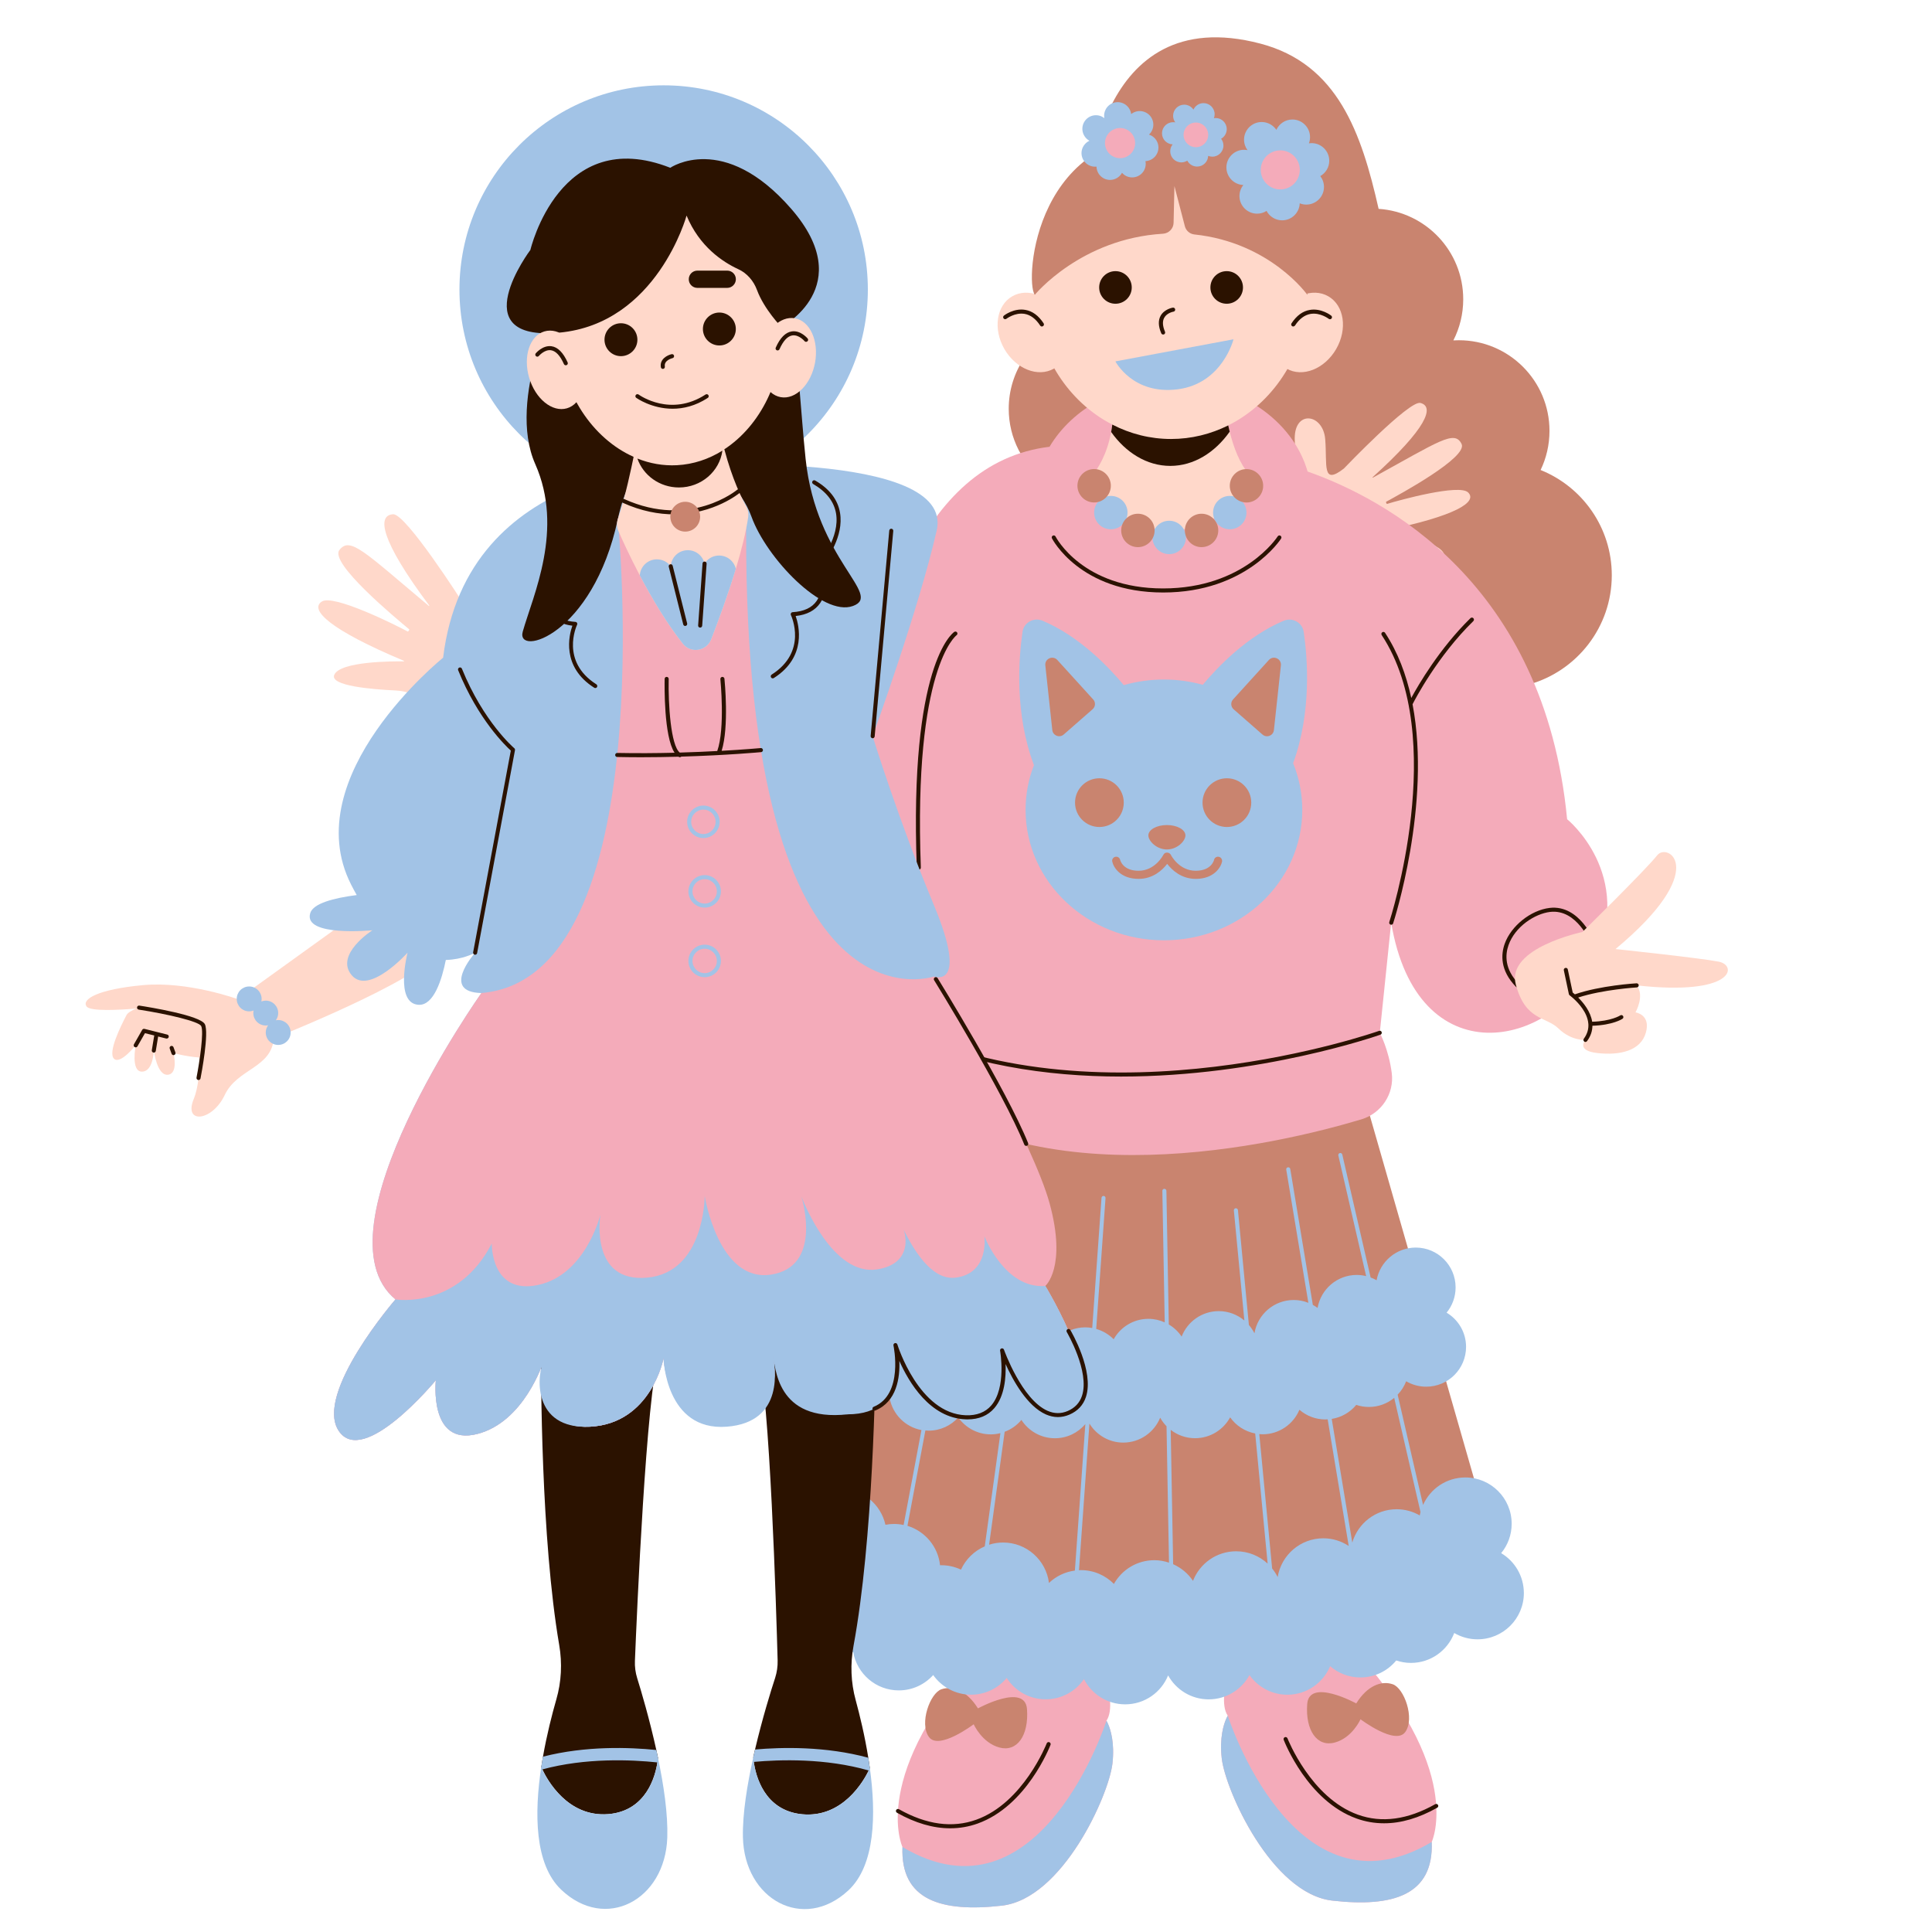 <svg xmlns="http://www.w3.org/2000/svg" xmlns:xlink="http://www.w3.org/1999/xlink" width="500" zoomAndPan="magnify" viewBox="0 0 375 375" height="500" preserveAspectRatio="xMidYMid meet" version="1.0"><path fill="#f4abba" d="M 215.926 342.293 C 215.227 348.453 206.242 368.547 194.453 369.887 C 182.668 371.223 174.77 368.816 175.168 358.5 C 175.168 358.5 168.473 344.305 191.238 320.062 C 214.008 295.82 212.039 318.191 212.039 318.191 C 212.039 318.191 217.391 330.113 214.762 333.992 C 214.762 333.992 214.777 334.023 214.816 334.086 C 214.855 334.156 214.914 334.266 214.984 334.414 C 215.008 334.469 215.039 334.535 215.07 334.605 C 215.559 335.707 216.383 338.285 215.926 342.293 Z M 237.141 341.316 C 237.84 347.477 246.824 367.574 258.613 368.91 C 270.398 370.246 278.297 367.84 277.898 357.523 C 277.898 357.523 284.594 343.332 261.832 319.09 C 239.059 294.848 241.027 317.215 241.027 317.215 C 241.027 317.215 235.676 329.137 238.305 333.016 C 238.305 333.016 238.289 333.047 238.25 333.109 C 238.211 333.18 238.156 333.289 238.086 333.441 C 238.062 333.496 238.027 333.559 237.996 333.629 C 237.512 334.73 236.684 337.312 237.141 341.316 Z M 237.141 341.316 " fill-opacity="1" fill-rule="nonzero"/><path fill="#a2c3e6" d="M 215.926 342.293 C 215.227 348.453 206.242 368.547 194.453 369.887 C 182.668 371.223 174.77 368.816 175.168 358.5 C 201.852 374.387 214.762 333.992 214.762 333.992 C 214.762 333.992 214.777 334.023 214.816 334.086 C 214.848 334.156 214.906 334.266 214.984 334.414 C 215.008 334.473 215.039 334.535 215.07 334.605 C 215.559 335.707 216.383 338.285 215.926 342.293 Z M 237.141 341.316 C 237.84 347.477 246.824 367.574 258.613 368.91 C 270.398 370.246 278.297 367.84 277.898 357.523 C 251.215 373.41 238.305 333.016 238.305 333.016 C 238.305 333.016 238.289 333.047 238.25 333.109 C 238.219 333.18 238.164 333.289 238.086 333.441 C 238.062 333.496 238.027 333.559 237.996 333.629 C 237.512 334.73 236.684 337.312 237.141 341.316 Z M 237.141 341.316 " fill-opacity="1" fill-rule="nonzero"/><path fill="#c9846f" d="M 296.859 132.832 C 286.93 142.156 267.441 144.113 238.027 127.66 C 218.531 116.758 207.957 104.844 202.789 93.379 C 198.539 90.172 195.793 85.07 195.793 79.344 C 195.793 75.715 196.895 72.34 198.773 69.539 C 200.363 51.602 211.113 38.469 211.113 38.469 C 211.113 38.469 212.371 -0.016 244.645 8.465 C 259.699 12.426 264.262 25.863 267.59 40.539 C 276.758 41.145 284.012 48.766 284.012 58.09 C 284.012 60.965 283.32 63.676 282.098 66.07 C 282.453 66.047 282.809 66.039 283.16 66.039 C 292.879 66.039 300.754 73.914 300.754 83.633 C 300.754 86.355 300.133 88.934 299.031 91.23 C 307.129 94.48 312.848 102.406 312.848 111.664 C 312.84 121.723 306.09 130.203 296.859 132.832 Z M 296.859 132.832 " fill-opacity="1" fill-rule="nonzero"/><path fill="#c9846f" d="M 189.82 331.598 C 189.82 331.598 198.973 326.594 199.34 331.742 C 199.711 336.887 197.398 340.121 193.984 339.191 C 190.566 338.262 188.996 334.676 188.996 334.676 C 188.996 334.676 182.219 339.805 180.309 337.152 C 178.395 334.512 180.527 328.617 182.746 327.879 C 184.957 327.145 187.68 328.16 189.82 331.598 Z M 263.246 330.633 C 263.246 330.633 254.098 325.625 253.727 330.773 C 253.355 335.918 255.668 339.152 259.086 338.223 C 262.5 337.297 264.074 333.707 264.074 333.707 C 264.074 333.707 270.848 338.836 272.758 336.188 C 274.672 333.543 272.539 327.648 270.32 326.91 C 268.109 326.168 265.387 327.191 263.246 330.633 Z M 263.246 330.633 " fill-opacity="1" fill-rule="nonzero"/><path fill="#2b1200" d="M 184.43 354.871 C 181.125 354.871 177.672 353.867 174.102 351.852 C 173.91 351.742 173.84 351.504 173.949 351.316 C 174.059 351.129 174.297 351.059 174.484 351.168 C 179.828 354.18 184.879 354.863 189.496 353.203 C 198.625 349.934 203.117 338.508 203.164 338.391 C 203.242 338.184 203.473 338.082 203.676 338.16 C 203.883 338.238 203.984 338.469 203.906 338.672 C 203.715 339.152 199.238 350.547 189.773 353.945 C 188.043 354.566 186.258 354.871 184.43 354.871 Z M 278.969 350.875 C 279.156 350.766 279.227 350.531 279.117 350.34 C 279.008 350.152 278.77 350.082 278.582 350.191 C 273.238 353.203 268.188 353.891 263.57 352.23 C 254.441 348.957 249.949 337.531 249.902 337.414 C 249.824 337.207 249.594 337.113 249.391 337.184 C 249.188 337.266 249.086 337.492 249.164 337.695 C 249.352 338.176 253.828 349.57 263.293 352.969 C 265.016 353.59 266.805 353.898 268.629 353.898 C 271.934 353.906 275.395 352.891 278.969 350.875 Z M 278.969 350.875 " fill-opacity="1" fill-rule="nonzero"/><path fill="#c9846f" d="M 265.891 216.559 L 292.73 310.07 C 292.73 310.07 207.266 331.48 157.625 308.781 L 180.629 214.73 Z M 265.891 216.559 " fill-opacity="1" fill-rule="nonzero"/><path fill="#a2c3e6" d="M 291.375 301.465 C 292.652 299.914 293.414 297.93 293.414 295.766 C 293.414 290.801 289.387 286.773 284.422 286.773 C 280.754 286.773 277.613 288.969 276.215 292.109 L 271.281 270.707 C 271.996 269.961 272.562 269.078 272.934 268.102 C 274.074 268.77 275.402 269.156 276.828 269.156 C 281.102 269.156 284.562 265.695 284.562 261.422 C 284.562 258.598 283.043 256.133 280.785 254.789 C 281.879 253.453 282.531 251.754 282.531 249.887 C 282.531 245.613 279.07 242.152 274.797 242.152 C 271.004 242.152 267.852 244.891 267.195 248.496 C 266.828 248.281 266.441 248.109 266.039 247.961 L 260.539 224.102 C 260.492 223.891 260.281 223.758 260.066 223.805 C 259.855 223.852 259.723 224.062 259.77 224.277 L 265.168 247.691 C 264.586 247.551 263.98 247.465 263.348 247.465 C 259.531 247.465 256.371 250.234 255.742 253.867 C 255.449 253.648 255.141 253.453 254.82 253.277 L 250.438 226.895 C 250.398 226.684 250.195 226.535 249.98 226.574 C 249.77 226.605 249.617 226.809 249.66 227.031 L 253.953 252.879 C 253.074 252.523 252.121 252.328 251.113 252.328 C 247.273 252.328 244.094 255.129 243.488 258.793 C 243.199 258.211 242.828 257.668 242.41 257.18 L 240.281 234.875 C 240.258 234.656 240.066 234.504 239.848 234.52 C 239.633 234.543 239.469 234.734 239.492 234.953 L 241.531 256.309 C 240.184 255.176 238.453 254.488 236.559 254.488 C 233.27 254.488 230.477 256.543 229.352 259.43 C 228.715 258.473 227.855 257.668 226.863 257.078 L 226.398 231.137 C 226.398 230.918 226.219 230.758 226 230.75 C 225.777 230.75 225.605 230.934 225.613 231.152 L 226.07 256.668 C 225.102 256.238 224.039 255.984 222.914 255.984 C 220.012 255.984 217.484 257.582 216.164 259.949 C 215.234 259.016 214.07 258.312 212.773 257.945 L 214.582 232.547 C 214.598 232.324 214.434 232.145 214.219 232.129 C 214.023 232.113 213.82 232.277 213.805 232.492 L 212 257.762 C 211.566 257.684 211.121 257.637 210.664 257.637 C 208.594 257.637 206.723 258.457 205.336 259.777 C 204.879 256.23 202.023 253.43 198.445 253.074 L 201.711 229.414 C 201.742 229.203 201.59 228.996 201.371 228.973 C 201.16 228.949 200.953 229.09 200.93 229.312 L 197.656 253.043 C 194.543 253.051 191.867 254.898 190.648 257.566 C 189.648 257.094 188.539 256.828 187.367 256.828 C 187.293 256.828 187.223 256.836 187.152 256.836 C 186.941 254.812 185.949 253.027 184.484 251.777 L 189.137 227.055 C 189.176 226.84 189.035 226.637 188.82 226.598 C 188.609 226.559 188.402 226.699 188.363 226.91 L 183.793 251.25 C 182.559 250.414 181.07 249.918 179.473 249.918 C 178.984 249.918 178.508 249.965 178.043 250.059 C 177.262 246.605 174.188 244.035 170.504 244.035 C 166.23 244.035 162.77 247.496 162.77 251.77 C 162.77 254.34 164.035 256.621 165.973 258.023 C 164.422 259.438 163.438 261.469 163.438 263.734 C 163.438 268.008 166.898 271.469 171.172 271.469 C 171.684 271.469 172.188 271.414 172.668 271.32 C 173.227 274.484 175.695 276.984 178.852 277.574 L 175.391 295.996 C 174.793 295.871 174.172 295.797 173.535 295.797 C 172.965 295.797 172.406 295.859 171.863 295.957 C 170.961 291.941 167.379 288.938 163.094 288.938 C 158.129 288.938 154.098 292.965 154.098 297.93 C 154.098 300.93 155.57 303.57 157.82 305.207 C 156.02 306.852 154.879 309.215 154.879 311.848 C 154.879 316.812 158.906 320.844 163.871 320.844 C 164.469 320.844 165.051 320.781 165.609 320.668 C 166.348 324.895 170.023 328.105 174.461 328.105 C 177.113 328.105 179.488 326.949 181.133 325.125 C 182.762 327.43 185.445 328.938 188.484 328.938 C 191.27 328.938 193.754 327.672 195.398 325.691 C 196.996 328.184 199.789 329.836 202.969 329.836 C 206.051 329.836 208.773 328.285 210.395 325.918 C 211.891 328.82 214.906 330.812 218.398 330.812 C 222.176 330.812 225.402 328.484 226.73 325.195 C 228.266 327.965 231.215 329.844 234.605 329.844 C 238.02 329.844 240.996 327.941 242.523 325.133 C 244.152 327.438 246.832 328.945 249.871 328.945 C 253.617 328.945 256.82 326.656 258.18 323.406 C 259.754 324.77 261.809 325.594 264.051 325.594 C 266.852 325.594 269.359 324.312 271.004 322.297 C 271.902 322.598 272.863 322.77 273.859 322.77 C 277.707 322.77 280.973 320.355 282.266 316.965 C 283.594 317.742 285.137 318.191 286.789 318.191 C 291.754 318.191 295.781 314.164 295.781 309.199 C 295.766 305.895 294.004 303.027 291.375 301.465 Z M 186.523 304.664 C 185.367 304.121 184.07 303.809 182.707 303.809 C 182.629 303.809 182.543 303.816 182.465 303.824 C 182.086 300.188 179.535 297.199 176.137 296.16 L 179.617 277.652 C 179.828 277.672 180.047 277.688 180.262 277.688 C 182.543 277.688 184.582 276.695 185.996 275.129 C 187.398 277.109 189.703 278.41 192.316 278.41 C 192.961 278.41 193.582 278.324 194.18 278.172 L 191.141 300.148 C 189.105 301.023 187.453 302.645 186.523 304.664 Z M 194.699 299.402 C 193.754 299.402 192.844 299.551 191.984 299.828 L 195.004 277.906 C 196.281 277.434 197.406 276.633 198.254 275.602 C 199.633 277.742 202.023 279.164 204.762 279.164 C 207.129 279.164 209.238 278.094 210.664 276.418 L 208.633 304.848 C 206.699 305.098 204.957 305.965 203.605 307.246 C 203.047 302.824 199.277 299.402 194.699 299.402 Z M 224.062 302.832 C 220.688 302.832 217.754 304.688 216.211 307.441 C 214.582 305.789 212.316 304.762 209.805 304.762 C 209.68 304.762 209.555 304.777 209.43 304.777 L 211.457 276.316 C 212.82 278.52 215.242 280.008 218.02 280.008 C 221.262 280.008 224.039 278.008 225.188 275.176 C 225.527 275.781 225.945 276.34 226.422 276.836 L 226.902 303.312 C 226.016 303.012 225.062 302.832 224.062 302.832 Z M 239.941 301.102 C 236.117 301.102 232.859 303.484 231.562 306.844 C 230.617 305.43 229.281 304.312 227.707 303.613 L 227.234 277.535 C 228.539 278.551 230.176 279.156 231.961 279.156 C 234.898 279.156 237.453 277.52 238.77 275.105 C 239.902 276.711 241.633 277.852 243.633 278.238 L 246.047 303.492 C 244.441 302.016 242.301 301.102 239.941 301.102 Z M 256.859 298.582 C 252.387 298.582 248.699 301.84 247.992 306.105 C 247.699 305.508 247.336 304.957 246.922 304.445 L 244.426 278.355 C 244.637 278.371 244.859 278.395 245.078 278.395 C 248.297 278.395 251.051 276.426 252.215 273.633 C 253.57 274.805 255.332 275.516 257.258 275.516 C 257.41 275.516 257.551 275.5 257.699 275.492 L 261.785 300.07 C 260.375 299.141 258.684 298.582 256.859 298.582 Z M 271.09 292.941 C 267.008 292.941 263.57 295.672 262.477 299.41 L 258.488 275.41 C 260.398 275.105 262.074 274.113 263.246 272.688 C 264.02 272.949 264.844 273.09 265.703 273.09 C 267.566 273.09 269.273 272.43 270.613 271.328 L 275.719 293.492 C 275.664 293.707 275.609 293.926 275.57 294.145 C 274.254 293.383 272.727 292.941 271.09 292.941 Z M 271.09 292.941 " fill-opacity="1" fill-rule="nonzero"/><path fill="#ffd8ca" d="M 257.219 85.223 C 257.637 90.281 256.527 94.301 260.848 90.941 C 260.863 90.934 260.871 90.926 260.879 90.91 C 260.879 90.91 273.539 77.652 275.703 78.211 C 278.457 78.918 277.047 83.043 266.434 92.617 C 266.387 92.656 266.434 92.734 266.488 92.703 C 279.359 85.629 282.32 83.402 283.688 86.164 C 284.973 88.746 271.715 95.93 269.031 97.402 C 268.977 97.434 269.148 97.832 269.203 97.816 C 271.785 97.023 283.191 93.914 284.941 95.566 C 286.883 97.41 282.586 100.148 268.895 102.957 C 268.84 102.965 268.832 103.043 268.887 103.051 C 270.547 103.355 279.855 105.168 280.344 107.723 C 280.73 109.73 273.484 108.93 269.305 108.305 C 267.566 108.047 265.805 108.297 264.191 109 C 262.137 109.887 258.98 110.816 256.062 109.98 L 250.863 115.562 L 242.57 106.992 L 249.398 101.25 C 248.566 95.645 251.586 90.188 251.32 85.637 C 250.957 79.461 256.793 80.152 257.219 85.223 Z M 94.961 111.438 C 93.41 116.867 93.766 121.484 89.777 116.898 C 89.77 116.883 89.754 116.875 89.746 116.859 C 89.746 116.859 78.793 99.676 76.305 99.816 C 73.148 99.996 73.797 104.797 83.309 117.52 C 83.348 117.574 83.285 117.645 83.23 117.598 C 70.711 107.117 67.965 104.059 65.871 106.766 C 63.914 109.305 76.832 119.984 79.445 122.172 C 79.5 122.211 79.223 122.617 79.16 122.586 C 76.52 121.172 64.746 115.324 62.48 116.75 C 59.965 118.34 64.062 122.25 78.391 128.262 C 78.445 128.285 78.438 128.371 78.375 128.371 C 76.504 128.348 65.957 128.316 64.871 131.008 C 64.023 133.113 72.098 133.801 76.785 134.02 C 78.738 134.113 80.602 134.766 82.215 135.867 C 84.27 137.277 87.504 138.969 90.871 138.691 L 95.34 145.895 L 106.219 138.332 L 100.012 130.598 C 102.121 124.664 100.012 118.062 101.277 113.16 C 103.027 106.496 96.512 106 94.961 111.438 Z M 94.961 111.438 " fill-opacity="1" fill-rule="nonzero"/><path fill="#f4abba" d="M 309.402 186.641 C 301.367 203.598 275.051 209.02 270.027 179.09 L 267.816 200.457 C 267.816 200.457 269.566 203.738 270.141 208.297 C 270.645 212.309 268.125 216.102 264.246 217.266 C 248.133 222.09 200.938 233.348 173.598 209.633 C 159.125 197.082 161.652 175.676 165.09 151.402 C 169.277 121.855 178.285 89.816 203.715 86.715 C 208.137 79.266 217.219 74.148 227.715 74.148 C 240.344 74.148 250.934 81.555 253.805 91.523 C 268.676 96.754 299.77 113.098 304.176 159.008 C 304.176 159 317.434 169.695 309.402 186.641 Z M 309.402 186.641 " fill-opacity="1" fill-rule="nonzero"/><path fill="#ffd8ca" d="M 239.965 81.719 C 239.453 82.02 238.926 82.301 238.398 82.562 C 238.398 82.562 238.398 82.562 238.398 82.57 C 238.484 82.969 238.578 83.379 238.684 83.789 C 239.445 86.859 240.641 90.066 242.5 92.09 C 243.703 93.395 243.512 95.434 242.027 96.395 C 238.934 98.391 233.828 102.965 227.148 102.965 C 220.438 102.965 215.328 98.66 212.379 96.891 C 210.875 95.984 210.562 93.969 211.711 92.648 C 213.148 90.988 214.863 88.203 215.676 83.852 C 215.762 83.395 215.832 82.914 215.895 82.41 C 215.895 82.41 215.895 82.41 215.895 82.402 C 215.32 82.105 214.754 81.797 214.203 81.461 C 206.227 76.559 200.852 67.383 200.852 57.219 C 200.852 42.125 212.695 29.891 227.297 29.891 C 241.906 29.891 253.75 42.125 253.75 57.219 C 253.75 67.566 248.18 76.887 239.965 81.719 Z M 239.965 81.719 " fill-opacity="1" fill-rule="nonzero"/><path fill="#ffd8ca" d="M 206.086 61.316 C 208.32 65.195 207.641 69.777 204.566 71.547 C 201.488 73.316 197.184 71.617 194.949 67.746 C 192.715 63.867 193.395 59.289 196.469 57.516 C 199.547 55.738 203.848 57.438 206.086 61.316 Z M 248.219 61.316 C 245.984 65.195 246.66 69.777 249.738 71.547 C 252.812 73.324 257.117 71.617 259.352 67.746 C 261.586 63.867 260.91 59.289 257.832 57.516 C 254.766 55.738 250.461 57.438 248.219 61.316 Z M 248.219 61.316 " fill-opacity="1" fill-rule="nonzero"/><path fill="#c9846f" d="M 253.75 57.219 C 253.75 57.219 246.566 47.059 231.805 45.504 C 230.926 45.406 230.199 44.762 229.98 43.906 L 227.957 36.125 L 227.793 43.242 C 227.77 44.383 226.863 45.297 225.73 45.367 C 209.773 46.32 200.852 57.227 200.852 57.227 C 198.844 54.551 200.852 24.273 229.105 26.152 C 257.535 28.027 253.75 57.219 253.75 57.219 Z M 253.75 57.219 " fill-opacity="1" fill-rule="nonzero"/><path fill="#2b1200" d="M 204.18 104.488 C 204.086 104.293 204.164 104.059 204.359 103.965 C 204.559 103.867 204.793 103.945 204.887 104.145 C 204.934 104.246 210.082 114.215 225.762 114.215 C 241.477 114.215 247.934 104.215 248 104.113 C 248.117 103.93 248.352 103.867 248.543 103.988 C 248.723 104.105 248.777 104.34 248.668 104.531 C 248.605 104.633 241.941 115.004 225.77 115.004 C 209.57 114.996 204.234 104.594 204.18 104.488 Z M 285.977 119.992 C 285.828 119.832 285.578 119.832 285.418 119.984 C 279.426 125.844 275.293 132.949 273.926 135.477 C 272.941 130.934 271.328 126.609 268.84 122.832 C 268.723 122.648 268.473 122.594 268.297 122.723 C 268.117 122.84 268.07 123.082 268.188 123.266 C 281.281 143.164 269.777 178.617 269.66 178.973 C 269.59 179.176 269.707 179.402 269.91 179.465 C 269.949 179.48 269.996 179.488 270.039 179.488 C 270.203 179.488 270.359 179.387 270.406 179.223 C 270.5 178.938 277.891 156.168 274.176 136.695 C 274.625 135.805 279.031 127.332 285.977 120.551 C 286.129 120.391 286.129 120.141 285.977 119.992 Z M 267.684 200.09 C 267.156 200.277 214.465 218.746 173.973 199.223 C 173.777 199.129 173.543 199.215 173.445 199.406 C 173.352 199.594 173.43 199.836 173.629 199.934 C 187.719 206.723 203.266 208.957 217.602 208.957 C 244.773 208.957 267.598 200.953 267.945 200.828 C 268.148 200.758 268.25 200.531 268.18 200.324 C 268.109 200.121 267.891 200.02 267.684 200.09 Z M 238.398 82.57 C 235.023 84.254 231.262 85.207 227.297 85.207 C 223.223 85.207 219.352 84.199 215.895 82.41 C 215.832 82.914 215.762 83.395 215.676 83.852 C 218.523 87.863 222.617 90.43 227.156 90.43 C 231.719 90.43 235.824 87.832 238.684 83.789 C 238.578 83.379 238.484 82.969 238.398 82.57 Z M 241.262 55.793 C 241.262 57.539 239.848 58.957 238.102 58.957 C 236.352 58.957 234.938 57.539 234.938 55.793 C 234.938 54.047 236.352 52.629 238.102 52.629 C 239.848 52.629 241.262 54.047 241.262 55.793 Z M 219.672 55.793 C 219.672 57.539 218.258 58.957 216.508 58.957 C 214.762 58.957 213.348 57.539 213.348 55.793 C 213.348 54.047 214.762 52.629 216.508 52.629 C 218.258 52.629 219.672 54.047 219.672 55.793 Z M 225.762 64.93 C 225.613 64.93 225.465 64.844 225.402 64.691 C 224.82 63.34 224.777 62.199 225.273 61.293 C 226 59.988 227.582 59.719 227.652 59.711 C 227.863 59.68 228.066 59.82 228.098 60.043 C 228.133 60.254 227.988 60.461 227.777 60.492 C 227.762 60.492 226.496 60.711 225.969 61.688 C 225.598 62.363 225.652 63.277 226.125 64.387 C 226.211 64.582 226.117 64.82 225.922 64.906 C 225.863 64.914 225.816 64.93 225.762 64.93 Z M 202.23 63.371 C 202.102 63.371 201.977 63.309 201.898 63.191 C 201.047 61.883 200.027 61.121 198.867 60.922 C 196.996 60.609 195.359 61.867 195.344 61.875 C 195.172 62.008 194.926 61.977 194.793 61.805 C 194.66 61.633 194.691 61.387 194.863 61.254 C 194.941 61.191 196.785 59.773 198.996 60.145 C 200.379 60.371 201.582 61.254 202.566 62.758 C 202.684 62.938 202.637 63.184 202.449 63.301 C 202.371 63.348 202.301 63.371 202.23 63.371 Z M 251.012 63.371 C 250.941 63.371 250.863 63.348 250.801 63.309 C 250.617 63.191 250.562 62.945 250.68 62.766 C 251.664 61.262 252.859 60.379 254.254 60.152 C 256.465 59.781 258.312 61.199 258.383 61.262 C 258.559 61.395 258.59 61.641 258.457 61.812 C 258.32 61.984 258.078 62.016 257.906 61.883 C 257.887 61.867 256.242 60.617 254.379 60.93 C 253.223 61.129 252.199 61.891 251.352 63.199 C 251.262 63.309 251.137 63.371 251.012 63.371 Z M 294.531 191.656 C 294.43 191.656 294.328 191.613 294.246 191.535 C 291.133 188.344 291.336 185.242 292.059 183.195 C 293.289 179.727 297.113 176.664 300.777 176.227 C 306.641 175.531 309.465 182.762 309.496 182.836 C 309.574 183.039 309.473 183.266 309.27 183.344 C 309.062 183.426 308.836 183.32 308.758 183.117 C 308.734 183.047 306.121 176.375 300.863 177.004 C 297.891 177.359 294.059 179.867 292.801 183.457 C 292.156 185.289 291.973 188.082 294.805 190.984 C 294.957 191.145 294.957 191.387 294.797 191.543 C 294.734 191.613 294.633 191.656 294.531 191.656 Z M 294.531 191.656 " fill-opacity="1" fill-rule="nonzero"/><path fill="#a2c3e6" d="M 228.57 75.566 C 219.863 76.668 216.5 70.145 216.5 70.145 L 239.422 65.855 C 239.422 65.855 237.281 74.465 228.57 75.566 Z M 253.051 122.656 C 252.781 120.84 250.871 119.777 249.18 120.484 C 242.113 123.438 236.375 129.426 233.457 132.918 C 231.066 132.258 228.531 131.895 225.91 131.895 C 223.207 131.895 220.586 132.281 218.121 132.98 C 215.219 129.496 209.453 123.445 202.34 120.477 C 200.648 119.77 198.727 120.832 198.469 122.648 C 197.711 127.875 196.91 138.52 200.688 148.512 C 199.633 151.219 199.066 154.148 199.066 157.199 C 199.066 171.18 211.09 182.512 225.922 182.512 C 240.75 182.512 252.773 171.18 252.773 157.199 C 252.773 154.004 252.137 150.953 250.996 148.137 C 254.602 138.262 253.805 127.812 253.051 122.656 Z M 215.613 96.254 C 213.828 96.254 212.371 97.699 212.371 99.492 C 212.371 101.281 213.82 102.734 215.613 102.734 C 217.398 102.734 218.855 101.289 218.855 99.492 C 218.855 97.707 217.406 96.254 215.613 96.254 Z M 238.699 96.254 C 236.91 96.254 235.457 97.699 235.457 99.492 C 235.457 101.281 236.902 102.734 238.699 102.734 C 240.484 102.734 241.941 101.289 241.941 99.492 C 241.934 97.707 240.484 96.254 238.699 96.254 Z M 226.941 101.074 C 225.156 101.074 223.699 102.523 223.699 104.316 C 223.699 106.109 225.148 107.559 226.941 107.559 C 228.738 107.559 230.184 106.109 230.184 104.316 C 230.184 102.523 228.73 101.074 226.941 101.074 Z M 226.941 101.074 " fill-opacity="1" fill-rule="nonzero"/><path fill="#c9846f" d="M 238.699 94.293 C 238.699 92.508 240.145 91.051 241.941 91.051 C 243.727 91.051 245.18 92.5 245.18 94.293 C 245.18 96.078 243.734 97.535 241.941 97.535 C 240.145 97.527 238.699 96.078 238.699 94.293 Z M 212.371 97.527 C 214.156 97.527 215.613 96.078 215.613 94.285 C 215.613 92.5 214.164 91.043 212.371 91.043 C 210.586 91.043 209.129 92.492 209.129 94.285 C 209.137 96.078 210.586 97.527 212.371 97.527 Z M 220.867 106.199 C 222.656 106.199 224.109 104.75 224.109 102.957 C 224.109 101.168 222.664 99.715 220.867 99.715 C 219.082 99.715 217.625 101.16 217.625 102.957 C 217.625 104.75 219.074 106.199 220.867 106.199 Z M 233.223 106.199 C 235.008 106.199 236.465 104.75 236.465 102.957 C 236.465 101.168 235.016 99.715 233.223 99.715 C 231.438 99.715 229.98 101.16 229.98 102.957 C 229.98 104.75 231.426 106.199 233.223 106.199 Z M 238.141 151.062 C 235.527 151.062 233.41 153.18 233.41 155.789 C 233.41 158.402 235.527 160.52 238.141 160.52 C 240.75 160.52 242.867 158.402 242.867 155.789 C 242.867 153.18 240.75 151.062 238.141 151.062 Z M 218.121 155.789 C 218.121 153.18 216.008 151.062 213.395 151.062 C 210.781 151.062 208.664 153.18 208.664 155.789 C 208.664 158.402 210.781 160.52 213.395 160.52 C 216.008 160.52 218.121 158.402 218.121 155.789 Z M 222.898 162.148 C 222.898 163.258 224.512 164.879 226.496 164.879 C 228.484 164.879 230.09 163.258 230.09 162.148 C 230.09 161.039 228.477 160.141 226.496 160.141 C 224.512 160.141 222.898 161.039 222.898 162.148 Z M 236.574 166.305 C 236.141 166.215 235.73 166.484 235.645 166.91 C 235.637 166.934 235.172 169.016 232.082 169.016 C 228.863 169.016 227.32 166.043 227.258 165.918 C 227.125 165.648 226.809 165.484 226.512 165.484 C 226.211 165.484 225.945 165.648 225.809 165.918 C 225.746 166.043 224.195 169.016 220.988 169.016 C 217.949 169.016 217.445 166.988 217.422 166.91 C 217.336 166.484 216.918 166.207 216.492 166.305 C 216.07 166.391 215.793 166.805 215.887 167.23 C 216.133 168.395 217.508 170.59 220.996 170.59 C 223.836 170.59 225.645 168.852 226.551 167.672 C 227.453 168.852 229.266 170.59 232.105 170.59 C 235.582 170.59 236.969 168.387 237.203 167.23 C 237.266 166.805 237 166.391 236.574 166.305 Z M 212.184 135.758 L 205.227 128.102 C 204.352 127.145 202.754 127.859 202.898 129.148 L 204.25 141.699 C 204.367 142.777 205.652 143.281 206.469 142.566 L 212.07 137.664 C 212.637 137.176 212.695 136.309 212.184 135.758 Z M 246.289 128.102 L 239.336 135.758 C 238.832 136.316 238.879 137.176 239.445 137.672 L 245.047 142.574 C 245.867 143.289 247.148 142.785 247.266 141.707 L 248.621 129.156 C 248.762 127.859 247.164 127.145 246.289 128.102 Z M 246.289 128.102 " fill-opacity="1" fill-rule="nonzero"/><path fill="#ffd8ca" d="M 317.68 191.262 C 319.293 193.281 317.449 196.5 317.449 196.5 C 317.449 196.5 320.465 196.902 319.457 200.449 C 318.449 204 314.367 204.875 310.086 204.402 C 305.797 203.93 307.742 201.859 307.742 201.859 C 307.742 201.859 304.996 202.062 302.516 199.648 C 300.039 197.234 296.09 198.176 294.215 191.078 C 292.344 183.984 307.145 180.898 307.145 180.898 C 307.145 180.898 319.27 169.008 321.684 165.988 C 323.691 163.477 332.156 168.742 313.57 184.211 C 313.57 184.211 329.844 185.926 333.598 186.656 C 337.316 187.383 336.594 193.363 317.68 191.262 Z M 317.68 191.262 " fill-opacity="1" fill-rule="nonzero"/><path fill="#2b1200" d="M 318.074 191.238 C 318.09 191.457 317.922 191.641 317.703 191.656 C 317.633 191.664 311.125 192.055 306.324 193.621 C 307.363 194.652 308.742 196.359 309.039 198.32 C 312.762 198.207 314.477 197.105 314.492 197.09 C 314.672 196.973 314.918 197.02 315.035 197.203 C 315.152 197.383 315.105 197.625 314.926 197.746 C 314.848 197.801 313.043 198.973 309.086 199.098 C 309.078 200.066 308.789 201.074 308.047 202.078 C 307.969 202.184 307.852 202.246 307.734 202.246 C 307.656 202.246 307.57 202.223 307.504 202.168 C 307.332 202.039 307.293 201.789 307.418 201.617 C 308.129 200.648 308.363 199.672 308.301 198.75 C 308.301 198.742 308.293 198.727 308.293 198.719 C 308.293 198.711 308.293 198.703 308.293 198.695 C 308.129 196.539 306.363 194.668 305.359 193.762 C 305.352 193.762 305.352 193.754 305.352 193.754 C 304.98 193.426 304.711 193.227 304.664 193.188 C 304.586 193.133 304.531 193.047 304.516 192.953 L 303.539 188.336 C 303.492 188.121 303.633 187.91 303.848 187.871 C 304.059 187.824 304.273 187.957 304.312 188.176 L 305.262 192.652 C 305.359 192.723 305.5 192.844 305.68 193 C 310.605 191.285 317.371 190.875 317.664 190.859 C 317.867 190.852 318.059 191.016 318.074 191.238 Z M 185.227 122.648 C 184.871 122.895 176.484 129.047 177.949 168.418 C 177.957 168.633 178.129 168.797 178.34 168.797 C 178.348 168.797 178.348 168.797 178.355 168.797 C 178.578 168.789 178.742 168.609 178.734 168.387 C 177.285 129.645 185.586 123.352 185.668 123.297 C 185.848 123.168 185.887 122.934 185.77 122.754 C 185.648 122.578 185.406 122.531 185.227 122.648 Z M 185.227 122.648 " fill-opacity="1" fill-rule="nonzero"/><path fill="#a2c3e6" d="M 256.262 34.18 C 256.715 34.762 256.984 35.492 256.984 36.289 C 256.984 38.176 255.449 39.711 253.562 39.711 C 253.105 39.711 252.672 39.625 252.277 39.461 C 252.215 41.293 250.711 42.766 248.863 42.766 C 247.551 42.766 246.41 42.023 245.836 40.938 C 245.309 41.277 244.68 41.473 244 41.473 C 242.113 41.473 240.578 39.938 240.578 38.051 C 240.578 37.242 240.863 36.5 241.332 35.91 C 239.508 35.84 238.043 34.336 238.043 32.496 C 238.043 30.609 239.578 29.074 241.469 29.074 C 241.695 29.074 241.926 29.098 242.145 29.145 C 241.719 28.578 241.469 27.871 241.469 27.105 C 241.469 25.219 243 23.684 244.891 23.684 C 246.078 23.684 247.125 24.289 247.738 25.203 C 248.281 24.023 249.469 23.195 250.855 23.195 C 252.742 23.195 254.277 24.73 254.277 26.617 C 254.277 27.043 254.199 27.453 254.059 27.828 C 254.23 27.805 254.402 27.781 254.582 27.781 C 256.473 27.781 258.008 29.316 258.008 31.207 C 258.008 32.48 257.305 33.59 256.262 34.18 Z M 238.109 25.059 C 238.109 23.871 237.141 22.906 235.953 22.906 C 235.84 22.906 235.723 22.914 235.621 22.938 C 235.707 22.699 235.762 22.441 235.762 22.172 C 235.762 20.984 234.797 20.016 233.605 20.016 C 232.734 20.016 231.984 20.535 231.648 21.277 C 231.262 20.703 230.602 20.316 229.855 20.316 C 228.664 20.316 227.699 21.285 227.699 22.473 C 227.699 22.953 227.855 23.391 228.121 23.754 C 227.98 23.723 227.84 23.715 227.699 23.715 C 226.512 23.715 225.543 24.684 225.543 25.871 C 225.543 27.035 226.461 27.98 227.613 28.02 C 227.312 28.387 227.141 28.852 227.141 29.363 C 227.141 30.551 228.105 31.52 229.297 31.52 C 229.719 31.52 230.113 31.395 230.453 31.184 C 230.812 31.867 231.531 32.332 232.355 32.332 C 233.52 32.332 234.465 31.41 234.504 30.254 C 234.758 30.355 235.023 30.41 235.316 30.41 C 236.504 30.41 237.469 29.441 237.469 28.254 C 237.469 27.75 237.297 27.293 237.016 26.934 C 237.668 26.57 238.109 25.863 238.109 25.059 Z M 224.574 29.82 C 225.227 28.516 224.699 26.934 223.395 26.281 C 223.27 26.219 223.141 26.168 223.016 26.129 C 223.246 25.918 223.441 25.668 223.582 25.375 C 224.234 24.07 223.707 22.488 222.402 21.836 C 221.449 21.355 220.34 21.512 219.562 22.141 C 219.453 21.301 218.941 20.52 218.121 20.109 C 216.816 19.457 215.234 19.984 214.582 21.293 C 214.32 21.82 214.25 22.395 214.348 22.93 C 214.211 22.824 214.062 22.73 213.906 22.645 C 212.598 21.992 211.016 22.52 210.363 23.824 C 209.727 25.102 210.223 26.633 211.457 27.32 C 210.93 27.562 210.484 27.98 210.199 28.539 C 209.547 29.844 210.074 31.426 211.379 32.078 C 211.844 32.316 212.348 32.395 212.828 32.34 C 212.852 33.281 213.379 34.188 214.281 34.645 C 215.559 35.281 217.102 34.785 217.777 33.543 C 217.996 33.785 218.266 34 218.57 34.156 C 219.879 34.809 221.457 34.281 222.113 32.977 C 222.387 32.426 222.449 31.828 222.332 31.277 C 223.262 31.23 224.133 30.703 224.574 29.82 Z M 224.574 29.82 " fill-opacity="1" fill-rule="nonzero"/><path fill="#f4abba" d="M 252.293 32.977 C 252.293 35.07 250.594 36.77 248.5 36.77 C 246.41 36.77 244.711 35.07 244.711 32.977 C 244.711 30.883 246.41 29.184 248.5 29.184 C 250.594 29.184 252.293 30.883 252.293 32.977 Z M 232.121 23.785 C 230.797 23.785 229.727 24.855 229.727 26.176 C 229.727 27.5 230.797 28.57 232.121 28.57 C 233.441 28.57 234.512 27.5 234.512 26.176 C 234.512 24.855 233.441 23.785 232.121 23.785 Z M 218.711 25.156 C 217.266 24.43 215.512 25.02 214.785 26.469 C 214.062 27.918 214.652 29.672 216.102 30.395 C 217.547 31.117 219.305 30.527 220.027 29.082 C 220.742 27.633 220.16 25.871 218.711 25.156 Z M 218.711 25.156 " fill-opacity="1" fill-rule="nonzero"/><path fill="#2b1200" d="M 127.598 342.086 C 127.223 344.637 125.496 351.504 118.078 352.121 C 110.172 352.758 106.195 345.422 105.277 343.457 C 105.152 343.195 105.086 343.023 105.062 342.984 C 105.168 342.316 105.27 341.648 105.387 340.984 C 106.133 336.723 107.141 332.785 107.984 329.852 C 108.973 326.43 109.148 322.816 108.543 319.301 C 105.008 298.648 104.977 267.543 105.016 260.469 C 105.023 259.422 105.184 258.379 105.52 257.395 C 111.461 240.121 130.551 254.547 127.891 262.941 C 125.441 270.637 123.609 313.148 123.238 322.371 C 123.191 323.512 123.34 324.645 123.68 325.738 C 124.484 328.309 126.07 333.691 127.395 339.688 C 127.504 340.176 127.613 340.672 127.715 341.16 C 127.715 341.16 127.715 341.168 127.715 341.176 C 127.707 341.238 127.684 341.574 127.598 342.086 Z M 146.309 341.984 C 146.656 344.543 148.285 351.426 155.695 352.145 C 163.594 352.891 167.672 345.613 168.617 343.652 C 168.75 343.395 168.812 343.219 168.836 343.18 C 168.742 342.512 168.648 341.836 168.535 341.176 C 167.852 336.902 166.891 332.953 166.09 330 C 165.145 326.562 165.02 322.953 165.672 319.441 C 169.48 298.844 169.938 267.738 169.992 260.66 C 170 259.613 169.852 258.566 169.527 257.574 C 163.824 240.227 144.539 254.387 147.09 262.824 C 149.426 270.551 150.691 313.086 150.938 322.305 C 150.969 323.449 150.801 324.582 150.457 325.668 C 149.613 328.223 147.961 333.59 146.555 339.562 C 146.434 340.051 146.324 340.535 146.215 341.023 C 146.215 341.023 146.215 341.031 146.215 341.039 C 146.223 341.137 146.238 341.473 146.309 341.984 Z M 146.309 341.984 " fill-opacity="1" fill-rule="nonzero"/><path fill="#a2c3e6" d="M 127.707 341.16 C 128.832 346.484 129.668 352.16 129.52 356.684 C 129.102 368.824 117.512 374.977 108.91 366.77 C 103.742 361.836 103.703 351.93 105.055 342.977 C 105.199 343.348 109.109 352.844 118.07 352.121 C 127.008 351.379 127.684 341.605 127.707 341.16 Z M 127.598 342.086 C 127.676 341.574 127.699 341.238 127.707 341.16 C 127.707 341.152 127.707 341.145 127.707 341.145 C 127.605 340.656 127.496 340.16 127.387 339.672 C 122.223 339.145 113.719 338.828 105.379 340.969 C 105.262 341.629 105.16 342.301 105.055 342.969 C 105.078 343.008 105.141 343.18 105.27 343.441 C 113.672 341.16 122.539 341.551 127.598 342.086 Z M 168.836 343.18 C 168.688 343.543 164.648 352.992 155.703 352.152 C 146.789 351.293 146.246 341.512 146.223 341.062 C 145.027 346.375 144.113 352.031 144.199 356.566 C 144.453 368.715 155.965 375.016 164.664 366.926 C 169.898 362.059 170.07 352.152 168.836 343.18 Z M 168.617 343.652 C 168.75 343.395 168.812 343.219 168.836 343.18 C 168.742 342.512 168.648 341.836 168.535 341.176 C 160.227 338.918 151.723 339.121 146.555 339.578 C 146.434 340.066 146.324 340.555 146.215 341.039 C 146.215 341.039 146.215 341.047 146.215 341.055 C 146.223 341.137 146.238 341.473 146.309 341.984 C 151.383 341.52 160.25 341.246 168.617 343.652 Z M 168.617 343.652 " fill-opacity="1" fill-rule="nonzero"/><path fill="#ffd8ca" d="M 84.738 184.918 C 81.121 190.48 53.133 201.543 53.133 201.543 C 52.699 207.328 46.035 207.414 43.621 212.535 C 41.215 217.66 35.586 218.266 37.594 213.34 C 38.547 211.012 38.727 207.895 38.664 205.258 C 36.035 205.07 33.676 204.395 33.676 204.395 C 33.676 204.395 34.684 208.414 32.574 208.609 C 30.465 208.809 29.859 203.906 29.859 203.906 C 29.859 203.906 29.758 208.004 27.547 208.004 C 25.336 208.004 26.344 202.883 26.344 202.883 C 26.344 202.883 23.328 206.699 22.125 205.496 C 20.922 204.289 23.328 199.375 24.539 197.059 C 24.801 196.562 25.516 196.133 26.477 195.762 C 23.25 196.027 17.523 196.359 16.805 195.352 C 15.797 193.945 19.016 192.016 27.758 191.215 C 36.5 190.41 46.172 193.945 46.172 193.945 L 72.953 174.66 C 82.695 167.656 88.352 179.355 84.738 184.918 Z M 84.738 184.918 " fill-opacity="1" fill-rule="nonzero"/><path fill="#a2c3e6" d="M 168.449 56.203 C 168.449 78.094 150.707 95.844 128.809 95.844 C 106.914 95.844 89.18 78.094 89.18 56.203 C 89.18 34.312 106.922 16.562 128.816 16.562 C 150.715 16.562 168.449 34.312 168.449 56.203 Z M 168.449 56.203 " fill-opacity="1" fill-rule="nonzero"/><path fill="#a2c3e6" d="M 207.711 274.113 C 199.781 277.465 194.668 262.594 194.496 262.074 C 194.598 262.633 196.887 274.926 187.859 275.113 C 178.797 275.309 173.98 261.625 173.801 261.09 C 173.926 261.641 176.742 274.516 164.555 274.516 C 153.578 274.516 150.559 265.152 149.992 262.934 C 150.473 265.285 151.949 275.656 141.453 276.727 C 129.598 277.93 128.793 263.664 128.793 263.664 C 128.793 263.664 126.387 276.316 114.531 276.922 C 103.176 277.504 105.465 264.805 105.676 263.734 C 105.363 264.727 101.656 276.027 92.633 278.332 C 83.191 280.738 84.598 267.898 84.598 267.898 C 84.598 267.898 70.539 284.957 65.746 277.727 C 60.953 270.492 76.762 252.215 76.762 252.215 C 60.695 238.957 93.441 192.75 93.441 192.75 C 85.559 192.551 91.973 185.211 92.223 184.918 C 92.074 185.004 89.84 186.242 86.535 186.328 C 85.777 190.105 84.207 195.195 81.246 195.031 C 76.559 194.762 79.105 184.918 79.105 184.918 C 79.105 184.918 71.609 193.281 68.258 189.277 C 64.906 185.266 72.277 180.566 72.277 180.566 C 72.277 180.566 58.75 181.906 60.223 177.215 C 60.805 175.359 64.723 174.312 69.238 173.73 C 68.871 173.07 68.492 172.387 68.129 171.66 C 57.477 150.574 86.008 127.66 86.008 127.66 C 90.625 89.691 132.508 90.328 132.508 90.328 C 132.508 90.328 185.398 87.211 181.812 102.965 C 178.34 118.227 169.379 142.902 169.379 142.902 C 169.379 142.902 174.398 159.199 181.27 175.676 C 188.137 192.148 181.27 189.539 181.27 189.539 L 181.645 190.051 C 181.738 190.184 181.859 190.34 181.992 190.52 C 185.785 195.707 195.258 219.422 198.301 230.516 C 201.719 242.98 202.891 249.605 202.891 249.605 C 202.891 249.605 215.785 270.699 207.711 274.113 Z M 207.711 274.113 " fill-opacity="1" fill-rule="nonzero"/><path fill="#2b1200" d="M 142.824 50.719 C 155.648 56.141 154.312 69.398 156.371 89.094 C 158.434 108.777 171.473 115.473 165.555 117.621 C 159.637 119.77 148.742 108.266 145.867 100.297 C 142.195 90.105 124.812 77.98 119.926 100.738 C 115.039 123.492 100.059 127.543 101.469 122.586 C 103.48 115.504 109.508 102.758 103.891 90.074 C 98.273 77.391 108.527 57.227 108.527 57.227 C 112.797 33.086 130.008 45.297 142.824 50.719 Z M 142.824 50.719 " fill-opacity="1" fill-rule="nonzero"/><path fill="#f4abba" d="M 207.711 274.113 C 199.891 277.418 194.809 263.012 194.504 262.105 C 194.66 262.98 196.762 274.926 187.859 275.113 C 178.797 275.309 173.98 261.625 173.801 261.09 C 173.926 261.641 174.934 273.105 162.746 273.105 C 151.77 273.105 150.559 265.152 149.992 262.934 C 150.473 265.285 151.949 275.656 141.453 276.727 C 129.598 277.93 128.793 263.664 128.793 263.664 C 128.793 263.664 126.387 276.316 114.531 276.922 C 103.176 277.504 105.465 264.805 105.676 263.734 C 105.363 264.727 101.656 276.027 92.633 278.332 C 83.191 280.738 84.598 267.898 84.598 267.898 C 84.598 267.898 70.539 284.957 65.746 277.727 C 60.953 270.492 76.762 252.215 76.762 252.215 C 60.695 238.957 93.441 192.746 93.441 192.746 C 128.66 189.805 119.926 100.73 119.926 100.73 L 134.16 94.285 L 144.871 98.367 C 143.398 202.734 181.27 189.539 181.27 189.539 L 181.645 190.051 L 181.992 190.52 C 185.785 195.707 200.672 222.434 203.715 233.527 C 207.129 245.992 202.891 249.605 202.891 249.605 L 202.898 249.613 C 203.195 250.102 215.691 270.738 207.711 274.113 Z M 207.711 274.113 " fill-opacity="1" fill-rule="nonzero"/><path fill="#ffd8ca" d="M 144.871 98.367 C 145.207 98.98 145.324 99.684 145.223 100.375 C 144.789 103.324 143.895 106.859 142.824 110.406 C 141.297 115.449 139.418 120.543 138.039 124.098 C 137.152 126.395 134.09 126.891 132.555 124.965 C 129.375 120.965 126.449 115.992 124.184 111.684 C 122.23 107.969 120.762 104.742 120.027 103.066 C 119.707 102.328 119.66 101.492 119.926 100.73 C 121.312 96.82 122.695 90.098 122.941 88.887 C 122.957 88.816 122.965 88.746 122.973 88.668 C 115.016 85.125 109.086 76.242 108.566 66.406 C 107.879 53.324 116.969 42.207 128.867 41.582 C 140.754 40.961 150.953 51.074 151.637 64.156 C 152.133 73.574 147.598 82.625 140.59 87.211 C 140.59 87.219 140.59 87.219 140.598 87.227 C 142.117 92.957 143.988 96.762 144.871 98.367 Z M 144.871 98.367 " fill-opacity="1" fill-rule="nonzero"/><path fill="#2b1200" d="M 133.262 41.844 C 133.262 41.844 127.527 62.82 108.543 64.566 C 89.555 66.312 102.949 48.508 102.949 48.508 C 102.949 48.508 108.637 24.133 130.102 32.566 C 130.102 32.566 140.449 25.453 153.57 40.527 C 166.695 55.605 151.668 63.473 151.668 63.473 C 151.668 63.473 148.324 60.051 146.938 56.305 C 146.277 54.52 145.012 53.031 143.281 52.238 C 140.266 50.844 135.75 47.855 133.262 41.844 Z M 133.262 41.844 " fill-opacity="1" fill-rule="nonzero"/><path fill="#ffd8ca" d="M 113.02 70.277 C 114.223 74.402 112.895 78.414 110.043 79.25 C 107.195 80.082 103.906 77.414 102.703 73.293 C 101.5 69.168 102.828 65.156 105.676 64.324 C 108.527 63.488 111.809 66.156 113.02 70.277 Z M 147.625 68.469 C 146.852 72.695 148.598 76.551 151.52 77.086 C 154.438 77.621 157.426 74.621 158.199 70.398 C 158.969 66.172 157.223 62.316 154.305 61.781 C 151.375 61.254 148.387 64.242 147.625 68.469 Z M 147.625 68.469 " fill-opacity="1" fill-rule="nonzero"/><path fill="#a2c3e6" d="M 142.824 110.406 C 141.297 115.449 139.418 120.543 138.039 124.098 C 137.152 126.395 134.09 126.891 132.555 124.965 C 129.375 120.965 126.449 115.992 124.184 111.684 C 124.285 110.031 125.609 108.668 127.309 108.574 C 128.473 108.504 129.535 109.039 130.188 109.902 C 130.297 108.25 131.602 106.898 133.297 106.797 C 134.957 106.691 136.395 107.82 136.75 109.391 C 137.301 108.512 138.254 107.898 139.363 107.836 C 141.016 107.73 142.461 108.848 142.824 110.406 Z M 202.898 249.613 L 202.891 249.605 C 195.02 250.211 191.07 239.957 191.07 239.957 C 191.07 239.957 192.078 247.188 185.445 247.992 C 180.59 248.582 177.012 241.895 175.406 238.707 C 176.176 241.012 176.238 245.449 170.246 246.387 C 161.676 247.73 156.035 233.488 155.547 232.215 C 155.91 233.426 159.441 245.867 149.691 247.395 C 139.441 249 136.781 232.121 136.781 232.121 C 136.781 232.363 136.734 247 125.586 247.992 C 114.727 248.957 116.402 236.66 116.535 235.789 C 116.324 236.598 113.379 247.473 104.488 249.398 C 95.246 251.414 95.449 241.367 95.449 241.367 C 88.816 254.223 76.762 252.215 76.762 252.215 C 76.762 252.215 60.953 270.492 65.746 277.727 C 70.539 284.957 84.598 267.898 84.598 267.898 C 84.598 267.898 83.191 280.738 92.633 278.332 C 101.656 276.027 105.363 264.727 105.676 263.734 C 104.09 266.703 103.176 277.504 114.531 276.922 C 126.387 276.316 128.793 263.664 128.793 263.664 C 128.793 263.664 129.164 277.82 141.055 276.922 C 152.398 276.066 150.473 265.285 149.992 262.934 C 150.559 265.152 150.543 276.074 164.555 274.516 C 176.672 273.168 173.926 261.641 173.801 261.09 C 173.98 261.625 178.797 275.309 187.859 275.113 C 196.762 274.926 194.66 262.98 194.504 262.105 C 194.809 263.012 199.891 277.418 207.711 274.113 C 215.691 270.738 203.195 250.102 202.898 249.613 Z M 202.898 249.613 " fill-opacity="1" fill-rule="nonzero"/><path fill="#a2c3e6" d="M 136.527 162.668 C 134.789 162.668 133.375 161.25 133.375 159.512 C 133.375 157.773 134.789 156.359 136.527 156.359 C 138.27 156.359 139.684 157.773 139.684 159.512 C 139.684 161.25 138.27 162.668 136.527 162.668 Z M 136.527 157.145 C 135.223 157.145 134.16 158.207 134.16 159.512 C 134.16 160.82 135.223 161.883 136.527 161.883 C 137.836 161.883 138.898 160.82 138.898 159.512 C 138.898 158.207 137.836 157.145 136.527 157.145 Z M 136.773 176.168 C 135.035 176.168 133.617 174.754 133.617 173.016 C 133.617 171.277 135.035 169.859 136.773 169.859 C 138.512 169.859 139.93 171.277 139.93 173.016 C 139.93 174.754 138.512 176.168 136.773 176.168 Z M 136.773 170.645 C 135.465 170.645 134.406 171.707 134.406 173.016 C 134.406 174.32 135.465 175.383 136.773 175.383 C 138.078 175.383 139.141 174.32 139.141 173.016 C 139.141 171.707 138.078 170.645 136.773 170.645 Z M 136.773 189.672 C 135.035 189.672 133.617 188.254 133.617 186.516 C 133.617 184.777 135.035 183.359 136.773 183.359 C 138.512 183.359 139.93 184.777 139.93 186.516 C 139.93 188.254 138.512 189.672 136.773 189.672 Z M 136.773 184.148 C 135.465 184.148 134.406 185.211 134.406 186.516 C 134.406 187.824 135.465 188.887 136.773 188.887 C 138.078 188.887 139.141 187.824 139.141 186.516 C 139.141 185.211 138.078 184.148 136.773 184.148 Z M 136.773 184.148 " fill-opacity="1" fill-rule="nonzero"/><path fill="#2b1200" d="M 140.219 87.465 C 139.676 91.5 136.105 94.617 131.785 94.617 C 128.031 94.617 124.844 92.262 123.719 89.004 C 126.145 89.965 128.73 90.438 131.406 90.297 C 134.594 90.129 137.574 89.117 140.219 87.465 Z M 139.629 60.664 C 137.867 60.664 136.434 62.098 136.434 63.859 C 136.434 65.621 137.867 67.055 139.629 67.055 C 141.391 67.055 142.824 65.621 142.824 63.859 C 142.824 62.098 141.391 60.664 139.629 60.664 Z M 123.719 65.938 C 123.719 67.699 122.289 69.129 120.523 69.129 C 118.762 69.129 117.332 67.699 117.332 65.938 C 117.332 64.172 118.762 62.742 120.523 62.742 C 122.289 62.742 123.719 64.172 123.719 65.938 Z M 109.816 70.902 C 109.668 70.902 109.523 70.812 109.453 70.664 C 108.723 69.012 107.871 68.117 106.938 67.98 C 105.684 67.809 104.609 69.074 104.59 69.09 C 104.449 69.258 104.207 69.281 104.039 69.137 C 103.875 68.996 103.852 68.754 103.984 68.586 C 104.039 68.523 105.348 66.973 107.039 67.203 C 108.266 67.375 109.32 68.43 110.18 70.352 C 110.266 70.547 110.18 70.781 109.98 70.871 C 109.926 70.895 109.871 70.902 109.816 70.902 Z M 150.93 68.02 C 150.871 68.02 150.816 68.012 150.77 67.988 C 150.574 67.902 150.48 67.668 150.574 67.469 C 151.422 65.551 152.477 64.496 153.715 64.324 C 155.406 64.086 156.711 65.645 156.766 65.707 C 156.906 65.871 156.883 66.125 156.711 66.258 C 156.547 66.398 156.293 66.375 156.16 66.211 C 156.152 66.195 155.066 64.93 153.816 65.102 C 152.879 65.234 152.031 66.133 151.297 67.785 C 151.227 67.934 151.086 68.02 150.93 68.02 Z M 130.559 79.336 C 126.465 79.336 123.531 77.25 123.492 77.219 C 123.316 77.094 123.277 76.848 123.406 76.668 C 123.531 76.496 123.773 76.457 123.957 76.582 C 124.207 76.762 130.18 80.98 136.953 76.574 C 137.137 76.457 137.379 76.512 137.496 76.691 C 137.613 76.871 137.566 77.117 137.379 77.234 C 134.965 78.809 132.609 79.336 130.559 79.336 Z M 128.66 71.602 C 128.473 71.602 128.305 71.469 128.273 71.27 C 128.008 69.711 129.527 68.934 130.359 68.746 C 130.574 68.699 130.785 68.832 130.832 69.043 C 130.879 69.258 130.746 69.469 130.535 69.516 C 130.461 69.531 128.84 69.926 129.047 71.145 C 129.086 71.355 128.938 71.562 128.723 71.602 C 128.699 71.602 128.676 71.602 128.66 71.602 Z M 141.156 55.879 L 135.363 55.879 C 134.438 55.879 133.688 55.133 133.688 54.203 C 133.688 53.277 134.438 52.527 135.363 52.527 L 141.156 52.527 C 142.082 52.527 142.832 53.277 142.832 54.203 C 142.824 55.125 142.074 55.879 141.156 55.879 Z M 141.156 55.879 " fill-opacity="1" fill-rule="nonzero"/><path fill="#2b1200" d="M 120.645 97.062 C 120.73 96.867 120.965 96.777 121.164 96.867 C 133.996 102.672 143.043 95.102 143.137 95.023 C 143.305 94.883 143.555 94.898 143.688 95.062 C 143.832 95.23 143.816 95.473 143.648 95.613 C 143.578 95.668 138.621 99.832 130.832 99.832 C 127.875 99.832 124.5 99.234 120.84 97.574 C 120.637 97.488 120.547 97.258 120.645 97.062 Z M 198.82 222.176 C 198.883 222.324 199.035 222.418 199.184 222.418 C 199.23 222.418 199.285 222.41 199.332 222.387 C 199.539 222.309 199.633 222.082 199.555 221.875 C 195.383 211.539 182.117 190.059 181.984 189.844 C 181.867 189.664 181.629 189.602 181.441 189.719 C 181.262 189.836 181.195 190.074 181.316 190.262 C 181.449 190.473 194.676 211.898 198.82 222.176 Z M 207.746 258.141 C 207.633 257.953 207.391 257.898 207.203 258 C 207.012 258.109 206.949 258.352 207.059 258.543 C 207.105 258.621 211.551 266.223 210.02 270.91 C 209.57 272.281 208.641 273.273 207.25 273.871 C 205.957 274.43 204.637 274.414 203.332 273.84 C 198.324 271.645 194.902 262.066 194.871 261.973 C 194.801 261.777 194.605 261.676 194.398 261.723 C 194.203 261.777 194.078 261.973 194.117 262.168 C 194.133 262.242 195.391 269.336 192.395 272.809 C 191.246 274.137 189.586 274.773 187.469 274.703 C 178.355 274.391 174.219 261.098 174.18 260.965 C 174.117 260.762 173.902 260.645 173.707 260.699 C 173.5 260.754 173.375 260.957 173.422 261.164 C 173.445 261.258 175.445 270.668 169.582 273.059 C 169.379 273.137 169.285 273.375 169.371 273.57 C 169.449 273.766 169.688 273.871 169.883 273.781 C 174.094 272.066 174.691 267.355 174.562 264.152 C 176.391 268.273 180.496 275.246 187.453 275.492 C 187.57 275.492 187.688 275.5 187.805 275.5 C 190.008 275.5 191.758 274.766 193 273.32 C 195.02 270.973 195.281 267.285 195.18 264.758 C 196.586 267.875 199.355 272.941 203.023 274.547 C 204.543 275.207 206.066 275.223 207.57 274.578 C 209.184 273.887 210.262 272.73 210.781 271.141 C 212.418 266.129 207.941 258.465 207.746 258.141 Z M 89.656 129.793 C 89.578 129.59 89.344 129.496 89.145 129.574 C 88.941 129.652 88.848 129.891 88.926 130.086 C 92.789 139.629 98.125 144.758 99.148 145.688 L 91.836 184.848 C 91.797 185.062 91.941 185.266 92.152 185.305 C 92.176 185.312 92.199 185.312 92.223 185.312 C 92.41 185.312 92.578 185.18 92.609 184.988 L 99.957 145.609 C 99.98 145.469 99.934 145.328 99.824 145.23 C 99.77 145.191 93.852 140.148 89.656 129.793 Z M 115.75 132.824 C 108.77 128.387 111.879 121.555 112.012 121.266 C 112.066 121.148 112.059 121.004 111.996 120.895 C 111.934 120.785 111.809 120.715 111.68 120.707 C 109.809 120.605 108.422 119.969 107.559 118.801 C 105.852 116.52 106.668 112.918 106.684 112.887 C 106.73 112.672 106.605 112.461 106.395 112.414 C 106.18 112.367 105.969 112.492 105.922 112.703 C 105.883 112.871 105 116.695 106.93 119.273 C 107.848 120.512 109.25 121.242 111.098 121.445 C 110.461 123.254 108.902 129.402 115.332 133.484 C 115.395 133.523 115.473 133.547 115.543 133.547 C 115.68 133.547 115.805 133.484 115.875 133.367 C 115.984 133.188 115.938 132.941 115.75 132.824 Z M 163.043 99.508 C 162.613 96.977 160.992 94.875 158.23 93.27 C 158.039 93.16 157.805 93.223 157.695 93.41 C 157.586 93.602 157.648 93.836 157.836 93.945 C 160.387 95.434 161.879 97.348 162.273 99.637 C 163.078 104.301 159.078 109.086 159.039 109.133 C 158.953 109.234 158.922 109.375 158.969 109.512 C 158.984 109.559 160.387 113.887 158.535 116.605 C 157.625 117.953 156.051 118.691 153.848 118.824 C 153.715 118.832 153.594 118.906 153.531 119.016 C 153.469 119.125 153.461 119.266 153.516 119.383 C 153.648 119.676 156.758 126.504 149.777 130.941 C 149.598 131.062 149.543 131.305 149.66 131.484 C 149.738 131.605 149.867 131.668 149.992 131.668 C 150.062 131.668 150.133 131.645 150.203 131.605 C 156.633 127.52 155.074 121.367 154.438 119.566 C 156.617 119.336 158.223 118.488 159.199 117.047 C 161.039 114.34 160.062 110.43 159.789 109.48 C 160.512 108.551 163.832 104.09 163.043 99.508 Z M 147.656 145.199 C 147.59 145.207 144.656 145.477 140.07 145.734 C 141.539 141.062 140.652 132.133 140.613 131.738 C 140.59 131.523 140.391 131.367 140.18 131.383 C 139.969 131.406 139.809 131.598 139.824 131.816 C 139.832 131.91 140.777 141.367 139.219 145.773 C 137.078 145.895 134.609 145.996 131.941 146.074 C 130.195 144.68 129.691 136.695 129.793 131.785 C 129.801 131.566 129.629 131.391 129.406 131.383 C 129.172 131.375 129.016 131.551 129.008 131.77 C 128.984 133.02 128.84 142.941 130.934 146.105 C 127.473 146.191 123.688 146.223 119.809 146.145 C 119.598 146.145 119.414 146.309 119.406 146.531 C 119.398 146.75 119.574 146.922 119.793 146.93 C 121.336 146.961 122.871 146.98 124.371 146.98 C 126.922 146.98 129.383 146.938 131.691 146.875 C 131.73 146.898 131.762 146.922 131.801 146.938 C 131.855 146.961 131.91 146.98 131.973 146.98 C 132.074 146.98 132.16 146.93 132.234 146.859 C 141.125 146.602 147.641 145.996 147.734 145.988 C 147.945 145.965 148.109 145.773 148.086 145.562 C 148.062 145.336 147.867 145.168 147.656 145.199 Z M 136.363 109.359 L 135.508 121.398 C 135.492 121.621 135.656 121.801 135.867 121.816 C 135.875 121.816 135.883 121.816 135.898 121.816 C 136.105 121.816 136.277 121.66 136.293 121.453 L 137.152 109.414 C 137.168 109.195 137 109.016 136.789 109 C 136.559 108.977 136.371 109.148 136.363 109.359 Z M 130.094 109.527 C 129.879 109.582 129.754 109.793 129.809 110.004 L 132.617 121.203 C 132.664 121.383 132.824 121.5 132.996 121.5 C 133.027 121.5 133.059 121.5 133.09 121.484 C 133.305 121.43 133.43 121.219 133.375 121.004 L 130.566 109.809 C 130.52 109.598 130.305 109.473 130.094 109.527 Z M 169.379 143.297 C 169.582 143.297 169.75 143.141 169.773 142.934 L 173.383 103.051 C 173.398 102.836 173.242 102.641 173.031 102.625 C 172.816 102.602 172.621 102.766 172.605 102.98 L 168.992 142.863 C 168.977 143.074 169.137 143.273 169.348 143.289 C 169.355 143.297 169.371 143.297 169.379 143.297 Z M 27.051 195.188 C 26.84 195.156 26.633 195.297 26.602 195.52 C 26.57 195.73 26.719 195.934 26.934 195.965 C 32.543 196.832 38.609 198.266 39.051 199.152 C 39.594 200.238 38.781 205.863 38.145 209.16 C 38.105 209.375 38.238 209.578 38.461 209.625 C 38.484 209.633 38.508 209.633 38.539 209.633 C 38.719 209.633 38.883 209.5 38.922 209.312 C 39.098 208.414 40.598 200.477 39.766 198.797 C 38.898 197.098 29.023 195.492 27.051 195.188 Z M 32.465 200.812 L 28.043 199.703 C 27.867 199.664 27.695 199.734 27.602 199.891 L 25.996 202.703 C 25.887 202.891 25.957 203.125 26.145 203.238 C 26.207 203.27 26.27 203.293 26.344 203.293 C 26.477 203.293 26.609 203.223 26.68 203.094 L 28.137 200.539 L 29.961 200.992 C 29.938 201.035 29.922 201.082 29.914 201.129 L 29.465 203.852 C 29.426 204.062 29.574 204.266 29.789 204.305 C 29.812 204.305 29.836 204.312 29.852 204.312 C 30.039 204.312 30.207 204.18 30.238 203.984 L 30.684 201.262 C 30.691 201.238 30.684 201.207 30.684 201.184 L 32.266 201.578 C 32.473 201.625 32.691 201.496 32.746 201.293 C 32.801 201.074 32.676 200.859 32.465 200.812 Z M 33.676 203.262 C 33.598 203.055 33.375 202.953 33.172 203.031 C 32.969 203.109 32.863 203.332 32.945 203.535 L 33.312 204.543 C 33.367 204.699 33.527 204.801 33.684 204.801 C 33.73 204.801 33.777 204.793 33.816 204.777 C 34.023 204.699 34.125 204.48 34.047 204.273 Z M 33.676 203.262 " fill-opacity="1" fill-rule="nonzero"/><path fill="#c9846f" d="M 135.898 100.289 C 135.898 101.887 134.602 103.184 133.004 103.184 C 131.406 103.184 130.109 101.887 130.109 100.289 C 130.109 98.691 131.406 97.395 133.004 97.395 C 134.602 97.395 135.898 98.691 135.898 100.289 Z M 135.898 100.289 " fill-opacity="1" fill-rule="nonzero"/><path fill="#a2c3e6" d="M 56.414 200.402 C 56.414 201.742 55.336 202.82 54 202.82 C 52.66 202.82 51.582 201.742 51.582 200.402 C 51.582 199.875 51.758 199.398 52.039 199.004 C 51.891 199.035 51.742 199.051 51.582 199.051 C 50.246 199.051 49.168 197.973 49.168 196.637 C 49.168 196.469 49.184 196.305 49.215 196.141 C 48.949 196.242 48.664 196.305 48.367 196.305 C 47.027 196.305 45.949 195.227 45.949 193.891 C 45.949 192.551 47.027 191.473 48.367 191.473 C 49.703 191.473 50.781 192.551 50.781 193.891 C 50.781 194.055 50.766 194.219 50.734 194.383 C 51 194.281 51.285 194.219 51.582 194.219 C 52.922 194.219 54 195.297 54 196.637 C 54 197.164 53.824 197.641 53.543 198.035 C 53.691 198.004 53.84 197.988 54 197.988 C 55.336 197.988 56.414 199.066 56.414 200.402 Z M 56.414 200.402 " fill-opacity="1" fill-rule="nonzero"/></svg>